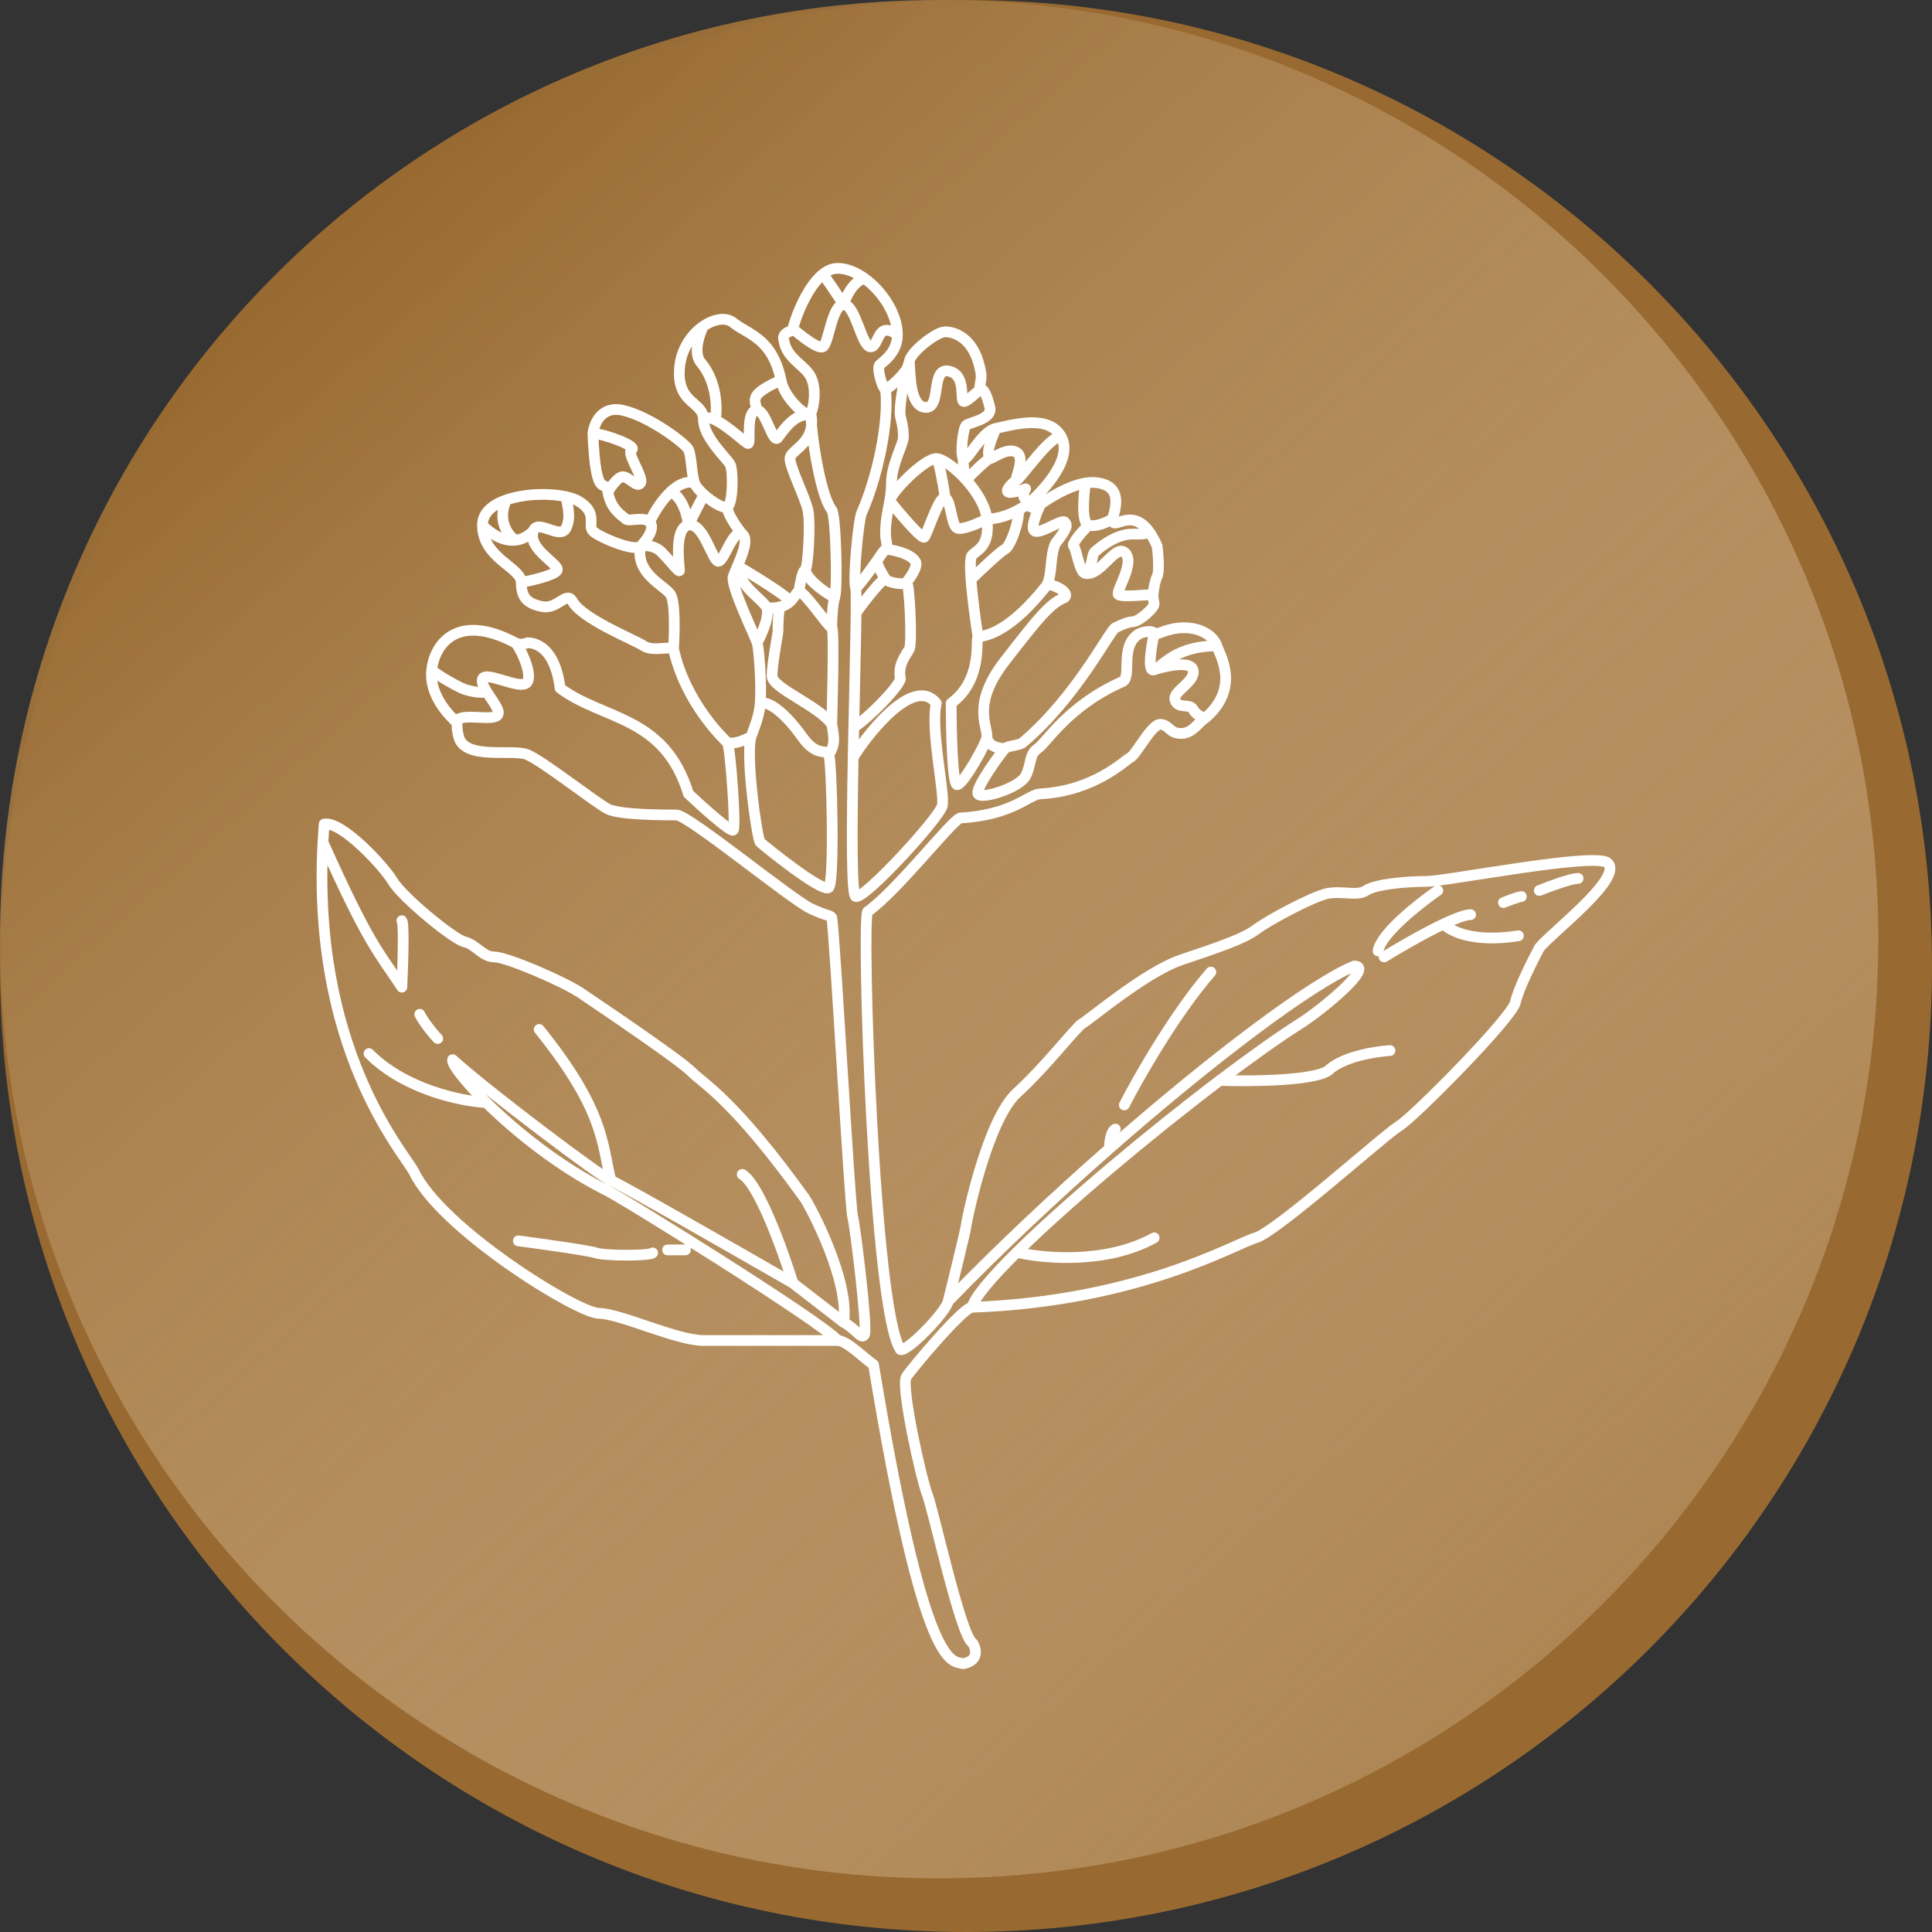 <svg width="36" height="36" viewBox="0 0 36 36" fill="none" xmlns="http://www.w3.org/2000/svg">
    <rect x="0" y="0" width="36" height="36" fill="#333333" stroke="none"/>
    <defs>
        <linearGradient id="paint0_linear_2_14307" x1="33.542" y1="35" x2="6.319" y2="4.375"
            gradientUnits="userSpaceOnUse">
            <stop stop-color="#FFECD5" stop-opacity="0.12" />
            <stop offset="1" stop-color="#986A31" />
        </linearGradient>
    </defs>
    <path
        d="M36 18C36 27.941 27.941 36 18 36C8.059 36 0 27.941 0 18C0 8.059 8.059 0 18 0C27.941 0 36 8.059 36 18Z"
        fill="#986A31" />
    <path
        d="M35 17.5C35 27.165 27.165 35 17.5 35C7.835 35 0 27.165 0 17.5C0 7.835 7.835 0 17.5 0C27.165 0 35 7.835 35 17.5Z"
        fill="url(#paint0_linear_2_14307)" />
    <path
        d="M15.61 24.978C15.777 24.978 16.11 25.316 16.277 25.429C17.223 31.169 17.724 30.944 17.946 31C18.28 30.944 18.169 30.662 18.113 30.606C17.891 30.437 17.39 28.13 17.279 27.849C17.168 27.567 16.778 25.823 16.889 25.654C17.001 25.485 17.946 24.359 18.113 24.359M15.61 24.978H13.106C12.606 24.978 11.549 24.472 11.159 24.472C10.77 24.472 8.211 22.896 7.71 21.827C7.494 21.444 5.807 19.52 6.018 15.693M15.61 24.978C15.331 24.641 11.438 22.221 11.271 22.165C10.395 21.721 9.59 21.065 9.062 20.545M15.721 24.641C15.832 23.853 15.109 22.502 14.998 22.333C13.663 20.476 13.106 20.195 12.884 19.97C12.665 19.747 11.197 18.757 10.839 18.515L10.826 18.506C10.492 18.281 9.435 17.831 9.213 17.831C8.99 17.831 8.879 17.606 8.656 17.55C8.434 17.494 7.488 16.706 7.321 16.424C7.154 16.143 6.375 15.299 6.041 15.355C6.032 15.469 6.024 15.582 6.018 15.693M15.721 24.641C15.944 24.753 16.055 24.978 16.11 24.866C16.166 24.753 15.944 22.896 15.888 22.671C15.832 22.446 15.554 17.381 15.499 17.1C15.457 17.043 15.443 17.086 15.109 16.931C14.745 16.761 12.828 15.186 12.606 15.186C12.383 15.186 11.549 15.186 11.326 15.074C11.104 14.961 10.103 14.173 9.824 14.061C9.546 13.948 8.656 14.173 8.545 13.723C8.489 13.498 8.545 13.498 8.489 13.442M15.721 24.641L14.775 23.909M8.489 13.442C8.434 13.385 7.989 12.991 8.044 12.485M8.489 13.442C8.601 13.273 9.155 13.444 9.268 13.329C9.342 13.254 9.169 13.054 9.062 12.879M8.044 12.485C8.1 11.978 8.545 11.416 9.602 11.978M8.044 12.485C8.174 12.597 8.479 12.766 8.601 12.822C8.722 12.879 9.023 12.935 9.062 12.879M9.602 11.978C9.713 12.035 9.824 11.978 9.824 11.978C9.824 11.978 10.325 11.922 10.436 12.822C11.234 13.423 12.383 13.329 12.828 14.792C13.088 15.036 13.618 15.513 13.663 15.467C13.719 15.411 13.607 13.892 13.552 13.835M9.602 11.978C9.658 12.007 9.936 12.541 9.824 12.71C9.713 12.879 9.046 12.485 8.99 12.654C8.972 12.71 9.009 12.791 9.062 12.879M13.552 13.835C13.496 13.779 12.773 13.104 12.55 12.091M13.552 13.835C13.685 13.88 13.904 13.779 13.997 13.723M12.55 12.091C12.495 12.035 12.161 12.147 11.994 12.035C11.827 11.922 10.826 11.528 10.659 11.191C10.548 11.022 10.381 11.359 10.103 11.303C9.824 11.247 9.713 11.134 9.713 10.853M12.55 12.091C12.569 11.809 12.584 11.213 12.495 11.078C12.383 10.909 11.827 10.684 11.938 10.178M9.713 10.853C9.713 10.571 8.99 10.403 8.99 9.784M9.713 10.853C9.917 10.815 10.336 10.718 10.381 10.628C10.436 10.515 9.824 10.234 9.936 9.896M8.99 9.784C9.106 9.914 9.347 10.092 9.602 10.066M8.99 9.784C8.99 9.556 9.178 9.404 9.435 9.315M11.938 10.178C11.827 10.29 11.16 10.009 11.048 9.896C10.937 9.784 11.16 9.558 10.77 9.333C10.714 9.301 10.638 9.275 10.548 9.255M11.938 10.178C12.05 10.065 12.216 9.84 12.105 9.727M11.938 10.178C12.012 10.159 12.194 10.155 12.328 10.29C12.495 10.459 12.662 10.684 12.662 10.628C12.662 10.571 12.55 9.84 12.828 9.784M12.105 9.727C11.994 9.615 11.716 9.727 11.66 9.671C11.605 9.615 11.382 9.502 11.326 9.165M12.105 9.727C12.178 9.569 12.321 9.328 12.495 9.165M11.326 9.165C11.28 8.883 11.104 9.39 11.048 8.08M11.326 9.165C11.382 9.071 11.516 8.883 11.605 8.883C11.716 8.883 11.883 9.108 11.938 8.996C11.994 8.883 11.66 8.433 11.771 8.377C11.883 8.32 11.271 8.08 11.048 8.08M11.048 8.08C11.067 7.898 11.204 7.555 11.605 7.645C12.105 7.758 12.773 8.264 12.828 8.377C12.884 8.489 12.884 8.827 12.94 8.996M12.94 8.996C12.784 8.956 12.63 9.037 12.495 9.165M12.94 8.996C12.96 9.057 13.032 9.142 13.121 9.221M13.552 9.446C13.663 9.39 13.663 8.771 13.607 8.658C13.552 8.545 13.107 8.152 13.107 7.814M13.552 9.446C13.481 9.482 13.276 9.359 13.121 9.221M13.552 9.446C13.552 9.581 13.737 9.84 13.83 9.952M13.107 7.814C13.107 7.476 12.606 7.532 12.662 6.857C12.691 6.505 12.886 6.229 13.107 6.078M13.107 7.814C13.153 7.767 13.235 7.781 13.329 7.826M14.553 7.082C14.386 6.294 13.941 6.238 13.663 6.013C13.53 5.905 13.308 5.939 13.107 6.078M14.553 7.082C14.599 7.36 14.908 7.676 15.047 7.717M14.553 7.082C13.974 7.352 14.052 7.42 14.108 7.645M15.047 7.717C15.077 7.725 15.099 7.721 15.109 7.701M15.047 7.717C15.067 7.712 15.088 7.707 15.109 7.701M15.047 7.717C14.864 7.761 14.748 7.796 14.497 8.152C14.4 8.289 14.275 7.645 14.108 7.645M15.109 7.701C15.165 7.589 15.22 7.251 15.109 7.026C14.998 6.801 14.664 6.688 14.608 6.351C14.553 6.182 14.775 6.182 14.775 6.126M15.109 7.701C15.126 7.785 15.129 7.859 15.122 7.924M15.109 7.701C15.109 7.756 15.114 7.833 15.122 7.924M14.775 6.126C14.924 6.257 15.243 6.508 15.332 6.463C15.443 6.407 15.499 5.675 15.721 5.675M14.775 6.126C14.775 6.08 14.989 5.386 15.332 5.111M16.722 6.238C16.722 6.576 16.444 6.745 16.389 6.801C16.333 6.857 16.444 7.251 16.5 7.251M16.722 6.238C16.333 5.957 16.389 6.463 16.222 6.463C16.055 6.463 15.944 5.675 15.721 5.675M16.722 6.238C16.722 5.859 16.445 5.429 16.11 5.188M16.5 7.251C16.545 7.251 16.808 7.031 16.907 6.857M16.5 7.251C16.574 7.889 16.333 8.939 16.055 9.558C15.999 9.671 15.888 10.796 15.944 10.965M16.907 6.857C16.93 6.816 16.944 6.777 16.944 6.745M16.907 6.857C16.92 6.81 16.933 6.771 16.944 6.745M16.907 6.857C16.834 7.114 16.745 7.625 16.778 7.758C16.833 7.983 16.833 8.039 16.833 8.152C16.833 8.277 16.611 8.658 16.611 8.996C16.611 9.119 16.596 9.227 16.578 9.333M16.944 6.745C16.944 6.576 17.444 6.182 17.613 6.182C17.724 6.182 18.167 6.238 18.28 6.97C18.297 7.082 18.224 7.251 18.28 7.251M16.944 6.745C16.963 6.988 16.956 7.544 17.223 7.589C17.557 7.645 17.334 6.857 17.668 6.913C18.002 6.97 17.891 7.42 17.946 7.476C17.991 7.521 18.187 7.307 18.28 7.251M18.28 7.251C18.336 7.251 18.39 7.37 18.444 7.589C18.5 7.814 18.058 7.87 18.002 7.926C17.946 7.983 17.891 8.433 17.946 8.545M17.946 8.545C18.002 8.658 18.277 8.039 18.556 7.983M17.946 8.545C17.949 8.659 17.964 8.898 18.002 8.941M18.556 7.983C18.834 7.926 19.559 7.701 19.782 8.152M18.556 7.983C18.5 8.133 18.358 8.41 18.447 8.545M19.782 8.152C20.005 8.602 19.337 9.221 19.226 9.333M19.782 8.152C19.615 8.039 19.003 8.941 18.948 8.941M19.226 9.333C19.114 9.446 19.226 9.502 19.393 9.39M19.226 9.333C18.974 9.333 19.111 9.108 19.111 9.108C19.111 9.108 18.822 9.21 18.778 9.165C18.733 9.119 18.892 8.978 18.948 8.941M19.226 9.333C19.173 9.379 19.086 9.442 18.976 9.502M19.393 9.39C19.318 9.54 19.192 9.851 19.281 9.896C19.393 9.952 19.782 9.671 19.838 9.727C19.893 9.784 19.893 9.84 19.671 10.121C19.559 10.346 19.615 10.684 19.504 10.909M19.393 9.39C19.529 9.298 19.888 9.056 20.227 9.001M20.728 9.671C20.839 9.333 20.839 9.052 20.45 8.996C20.378 8.985 20.303 8.988 20.227 9.001M20.728 9.671C20.635 9.727 20.416 9.829 20.283 9.784M20.728 9.671C20.728 9.915 21.062 9.44 21.405 9.896M18.725 13.948C18.781 13.892 19.003 13.892 19.059 13.835C20.06 12.991 20.672 11.753 20.783 11.697C20.895 11.641 21.032 11.584 21.111 11.584C21.222 11.584 21.516 11.326 21.506 11.247C21.5 11.191 21.48 11.158 21.486 11.078M18.725 13.948C18.669 14.004 18.169 14.68 18.224 14.792C18.28 14.905 19.003 14.68 19.114 14.454C19.226 14.229 19.17 14.061 19.337 13.948C19.504 13.835 19.893 13.16 20.895 12.71C21.117 12.654 20.839 12.035 21.228 11.809C21.34 11.753 21.506 11.753 21.506 11.809M18.725 13.948C18.614 13.948 18.391 13.903 18.391 13.723M21.506 11.809C21.506 11.866 21.729 11.697 22.063 11.697C22.397 11.697 22.619 11.866 22.675 12.035M21.506 11.809C21.456 12.035 21.381 12.485 21.486 12.485M22.675 12.035C22.73 12.204 23.12 12.822 22.452 13.385M22.675 12.035C21.93 12.035 21.673 12.393 21.532 12.47M22.452 13.385C22.341 13.442 22.23 13.667 22.007 13.667C21.785 13.667 21.785 13.498 21.618 13.498C21.451 13.498 21.173 14.061 21.061 14.117C20.95 14.173 20.394 14.736 19.393 14.792C19.17 14.792 18.892 15.186 17.891 15.242C17.724 15.299 16.722 16.593 16.166 16.987C16.055 17.156 16.277 24.416 16.778 25.147C16.889 25.203 17.613 24.472 17.668 24.247M22.452 13.385C22.397 13.367 22.274 13.306 22.23 13.216C22.174 13.104 21.951 13.216 21.896 13.048C21.84 12.879 22.285 12.71 22.23 12.485C22.188 12.316 21.773 12.398 21.532 12.47M17.668 24.247C17.724 24.021 18.002 22.896 18.002 22.84C18.002 22.784 18.391 20.87 18.948 20.364C19.504 19.857 20.06 19.125 20.171 19.069C20.283 19.013 21.34 18.113 22.007 17.887C22.675 17.662 23.175 17.494 23.398 17.325C23.62 17.156 24.455 16.706 24.733 16.649C25.011 16.593 25.289 16.706 25.456 16.593C25.623 16.48 26.179 16.424 26.569 16.424C26.958 16.424 29.795 15.861 29.962 16.087C30.24 16.368 28.905 17.381 28.683 17.662C28.553 17.906 28.282 18.45 28.238 18.675C28.182 18.957 26.346 20.814 26.068 20.983C25.79 21.151 23.787 22.952 23.398 23.065C23.009 23.177 21.228 24.247 18.113 24.359M17.668 24.247C18.597 23.288 19.646 22.302 20.672 21.402M18.113 24.359C18.159 24.172 18.475 23.801 18.948 23.334M15.721 5.675C15.61 5.505 15.376 5.155 15.332 5.111M15.721 5.675C15.758 5.538 15.888 5.249 16.11 5.188M15.332 5.111C15.417 5.042 15.51 5 15.61 5C15.773 5 15.948 5.072 16.11 5.188M12.828 9.784C13.107 9.727 13.274 10.459 13.385 10.459C13.496 10.459 13.663 9.84 13.83 9.952M12.828 9.784C12.81 9.615 12.717 9.255 12.495 9.165M12.828 9.784C12.912 9.615 13.088 9.266 13.121 9.221M13.83 9.952C13.952 10.035 13.836 10.327 13.743 10.545M14.108 11.978C14.052 11.809 13.607 10.909 13.663 10.74C13.678 10.695 13.709 10.625 13.743 10.545M14.108 11.978C14.144 12.087 14.192 12.766 14.166 13.104M14.108 11.978C14.2 11.809 14.362 11.438 14.275 11.303M13.997 13.723C13.885 14.061 14.108 15.636 14.164 15.693C14.219 15.749 15.332 16.649 15.443 16.537C15.554 16.424 15.499 14.173 15.443 14.061M13.997 13.723C14.046 13.574 14.146 13.365 14.166 13.104M15.443 14.061C15.387 13.948 15.22 14.117 14.942 13.723C14.664 13.329 14.336 13.048 14.166 13.104M15.443 14.061C15.554 13.892 15.554 13.779 15.499 13.498M15.499 13.498C15.276 13.16 14.386 12.822 14.386 12.597C14.386 12.372 14.497 11.809 14.497 11.753C14.497 11.654 14.499 11.317 14.553 11.303M15.499 13.498C15.499 13.442 15.554 11.697 15.499 11.697M14.553 11.303C14.624 11.285 14.677 11.25 14.72 11.211M14.553 11.303C14.479 11.322 14.319 11.348 14.275 11.303M14.887 11.022C14.998 11.022 15.443 11.697 15.499 11.697M14.887 11.022C14.849 11.022 14.811 11.126 14.72 11.211M14.887 11.022C14.905 10.89 14.953 10.628 14.998 10.628M15.499 11.697C15.499 11.566 15.51 11.269 15.554 11.134M9.936 9.896C10.014 9.657 10.436 10.065 10.548 9.84C10.65 9.632 10.566 9.393 10.548 9.255M9.936 9.896C9.828 10.005 9.713 10.055 9.602 10.066M10.548 9.255C10.241 9.187 9.777 9.196 9.435 9.315M9.602 10.066C9.472 9.979 9.257 9.706 9.435 9.315M14.275 11.303C14.166 11.134 13.768 10.912 13.743 10.545M13.743 10.545C14.069 10.736 14.72 11.137 14.72 11.211M14.998 10.628C15.054 10.628 15.109 9.75 15.054 9.502C14.998 9.255 14.72 8.714 14.72 8.545C14.72 8.402 15.082 8.299 15.122 7.924M14.998 10.628C15.087 10.853 15.406 11.059 15.554 11.134M15.122 7.924C15.165 8.398 15.312 9.266 15.499 9.502C15.576 9.6 15.61 10.965 15.554 11.134M14.108 7.645C13.885 7.645 13.997 8.264 13.941 8.264C13.901 8.264 13.572 7.943 13.329 7.826M13.329 7.826C13.366 7.616 13.363 7.105 13.051 6.745C12.917 6.564 13.032 6.225 13.107 6.078M15.944 10.965C15.953 10.992 15.954 11.158 15.952 11.416M15.944 10.965C16.055 10.853 16.189 10.66 16.333 10.459M15.897 14.117C15.873 15.438 15.865 16.679 15.944 16.706C16.11 16.762 17.501 15.242 17.557 15.017C17.613 14.792 17.334 13.61 17.446 13.104C17.001 12.541 16.055 13.835 15.897 14.117ZM15.897 14.117C15.901 13.93 15.905 13.741 15.909 13.554M16.5 10.234C16.556 10.178 16.5 10.065 16.5 9.952C16.5 9.702 16.545 9.52 16.578 9.333M16.5 10.234C16.444 10.29 16.394 10.373 16.333 10.459M16.5 10.234C16.556 10.234 16.945 10.29 17.056 10.459C17.111 10.543 16.982 10.74 16.889 10.853M15.952 11.416C16.116 11.191 16.455 10.752 16.5 10.796M15.952 11.416C15.947 11.899 15.926 12.71 15.909 13.554M16.5 10.796C16.555 10.853 16.834 10.909 16.889 10.853M16.5 10.796C16.473 10.74 16.389 10.628 16.333 10.459M16.889 10.853C16.945 10.796 17.001 11.978 16.945 12.091C16.889 12.204 16.722 12.372 16.778 12.654C16.722 12.822 16.217 13.348 15.909 13.554M18.391 13.723C18.391 13.498 18.113 13.104 18.725 12.316C19.337 11.528 19.559 11.247 19.838 11.134C19.949 11.022 19.559 10.853 19.504 10.909M18.391 13.723C18.391 13.835 17.946 14.623 17.835 14.623C17.746 14.623 17.724 13.61 17.724 13.104C18.336 12.654 18.169 11.866 18.224 11.866M19.504 10.909C19.448 10.965 18.836 11.809 18.224 11.866M18.224 11.866C18.18 11.588 18.118 11.136 18.093 10.796M18.391 9.671C18.447 10.178 18.224 10.234 18.113 10.346C18.077 10.383 18.076 10.564 18.093 10.796M18.391 9.671C18.243 9.746 17.924 9.885 17.835 9.84C17.724 9.784 17.724 9.333 17.613 9.277M18.391 9.671C18.364 9.427 18.195 9.156 18.002 8.941M18.391 9.671C18.604 9.671 18.814 9.591 18.976 9.502M16.578 9.333C16.609 9.165 17.223 8.545 17.446 8.545M16.578 9.333C16.774 9.577 17.179 10.054 17.223 10.009C17.279 9.952 17.501 9.221 17.613 9.277M17.446 8.545C17.446 8.545 17.447 8.545 17.448 8.545M17.446 8.545C17.446 8.545 17.447 8.545 17.448 8.545M17.613 9.277C17.576 9.034 17.493 8.554 17.448 8.545M17.448 8.545C17.564 8.548 17.796 8.713 18.002 8.941M18.002 8.941C18.132 8.809 18.402 8.545 18.447 8.545M18.447 8.545C18.503 8.545 18.781 8.32 18.948 8.433C19.114 8.545 18.892 8.941 18.948 8.941M18.093 10.796C18.267 10.628 18.636 10.279 18.725 10.234C18.836 10.178 19.004 9.671 18.976 9.502M20.227 9.001C20.19 9.243 20.149 9.739 20.283 9.784M20.283 9.784C20.171 9.896 19.96 10.133 20.005 10.178C20.06 10.234 20.116 10.684 20.227 10.684M20.227 10.684C20.338 10.684 20.338 10.346 20.394 10.29C20.45 10.234 20.783 9.942 21.117 9.952C21.384 9.961 21.42 9.918 21.405 9.896M20.227 10.684C20.5 10.74 20.772 10.155 20.95 10.29C21.173 10.459 20.783 11.022 20.839 11.078C20.895 11.134 21.41 11.078 21.486 11.078M21.405 9.896C21.458 9.966 21.51 10.058 21.562 10.178C21.581 10.328 21.607 10.65 21.562 10.74C21.529 10.808 21.495 10.957 21.486 11.078M21.486 12.485C21.5 12.485 21.515 12.48 21.532 12.47M21.486 12.485C21.5 12.48 21.516 12.475 21.532 12.47M14.775 23.909C13.7 23.29 11.516 22.041 11.382 21.996M14.775 23.909C14.59 23.309 14.141 22.063 13.83 21.883M11.382 21.996C11.215 21.939 9.046 20.307 8.434 19.745C8.409 19.819 8.652 20.14 9.062 20.545M11.382 21.996C11.215 21.32 11.271 20.701 10.047 19.182M9.062 20.545C8.612 20.522 7.544 20.307 6.876 19.632M8.156 19.351C8.044 19.238 7.877 19.013 7.822 18.9M6.018 15.693C6.876 17.606 7.043 17.719 7.488 18.394C7.507 18 7.533 17.201 7.488 17.156M9.658 23.121C10.084 23.177 10.97 23.301 11.104 23.346C11.271 23.403 12.105 23.403 12.161 23.346M12.439 23.29H12.773M18.948 23.334C19.43 23.451 20.616 23.56 21.506 23.065M18.948 23.334C19.882 22.412 21.43 21.117 22.73 20.132M20.672 21.402C22.596 19.714 24.435 18.33 25.234 18C25.623 18 24.622 18.823 24.232 19.069C23.829 19.324 23.304 19.698 22.73 20.132M20.672 21.402C20.672 21.3 20.694 21.084 20.783 21.039M20.95 20.589C21.21 20.082 21.896 18.878 22.563 18.113M22.73 20.132C23.342 20.153 24.611 20.139 24.789 19.913C25.067 19.688 25.605 19.595 25.901 19.576M25.79 17.831C26.06 17.665 26.528 17.393 26.902 17.216M26.902 17.216C27.119 17.114 27.305 17.043 27.403 17.043M26.902 17.216C27.014 17.346 27.448 17.572 28.293 17.437M26.791 16.593C26.439 16.837 25.723 17.404 25.679 17.719M28.015 16.818C28.108 16.781 28.304 16.706 28.349 16.706M28.683 16.593C28.868 16.518 29.272 16.368 29.406 16.368"
        stroke="white" stroke-width="0.2" stroke-linecap="round" stroke-linejoin="round" />
</svg>
